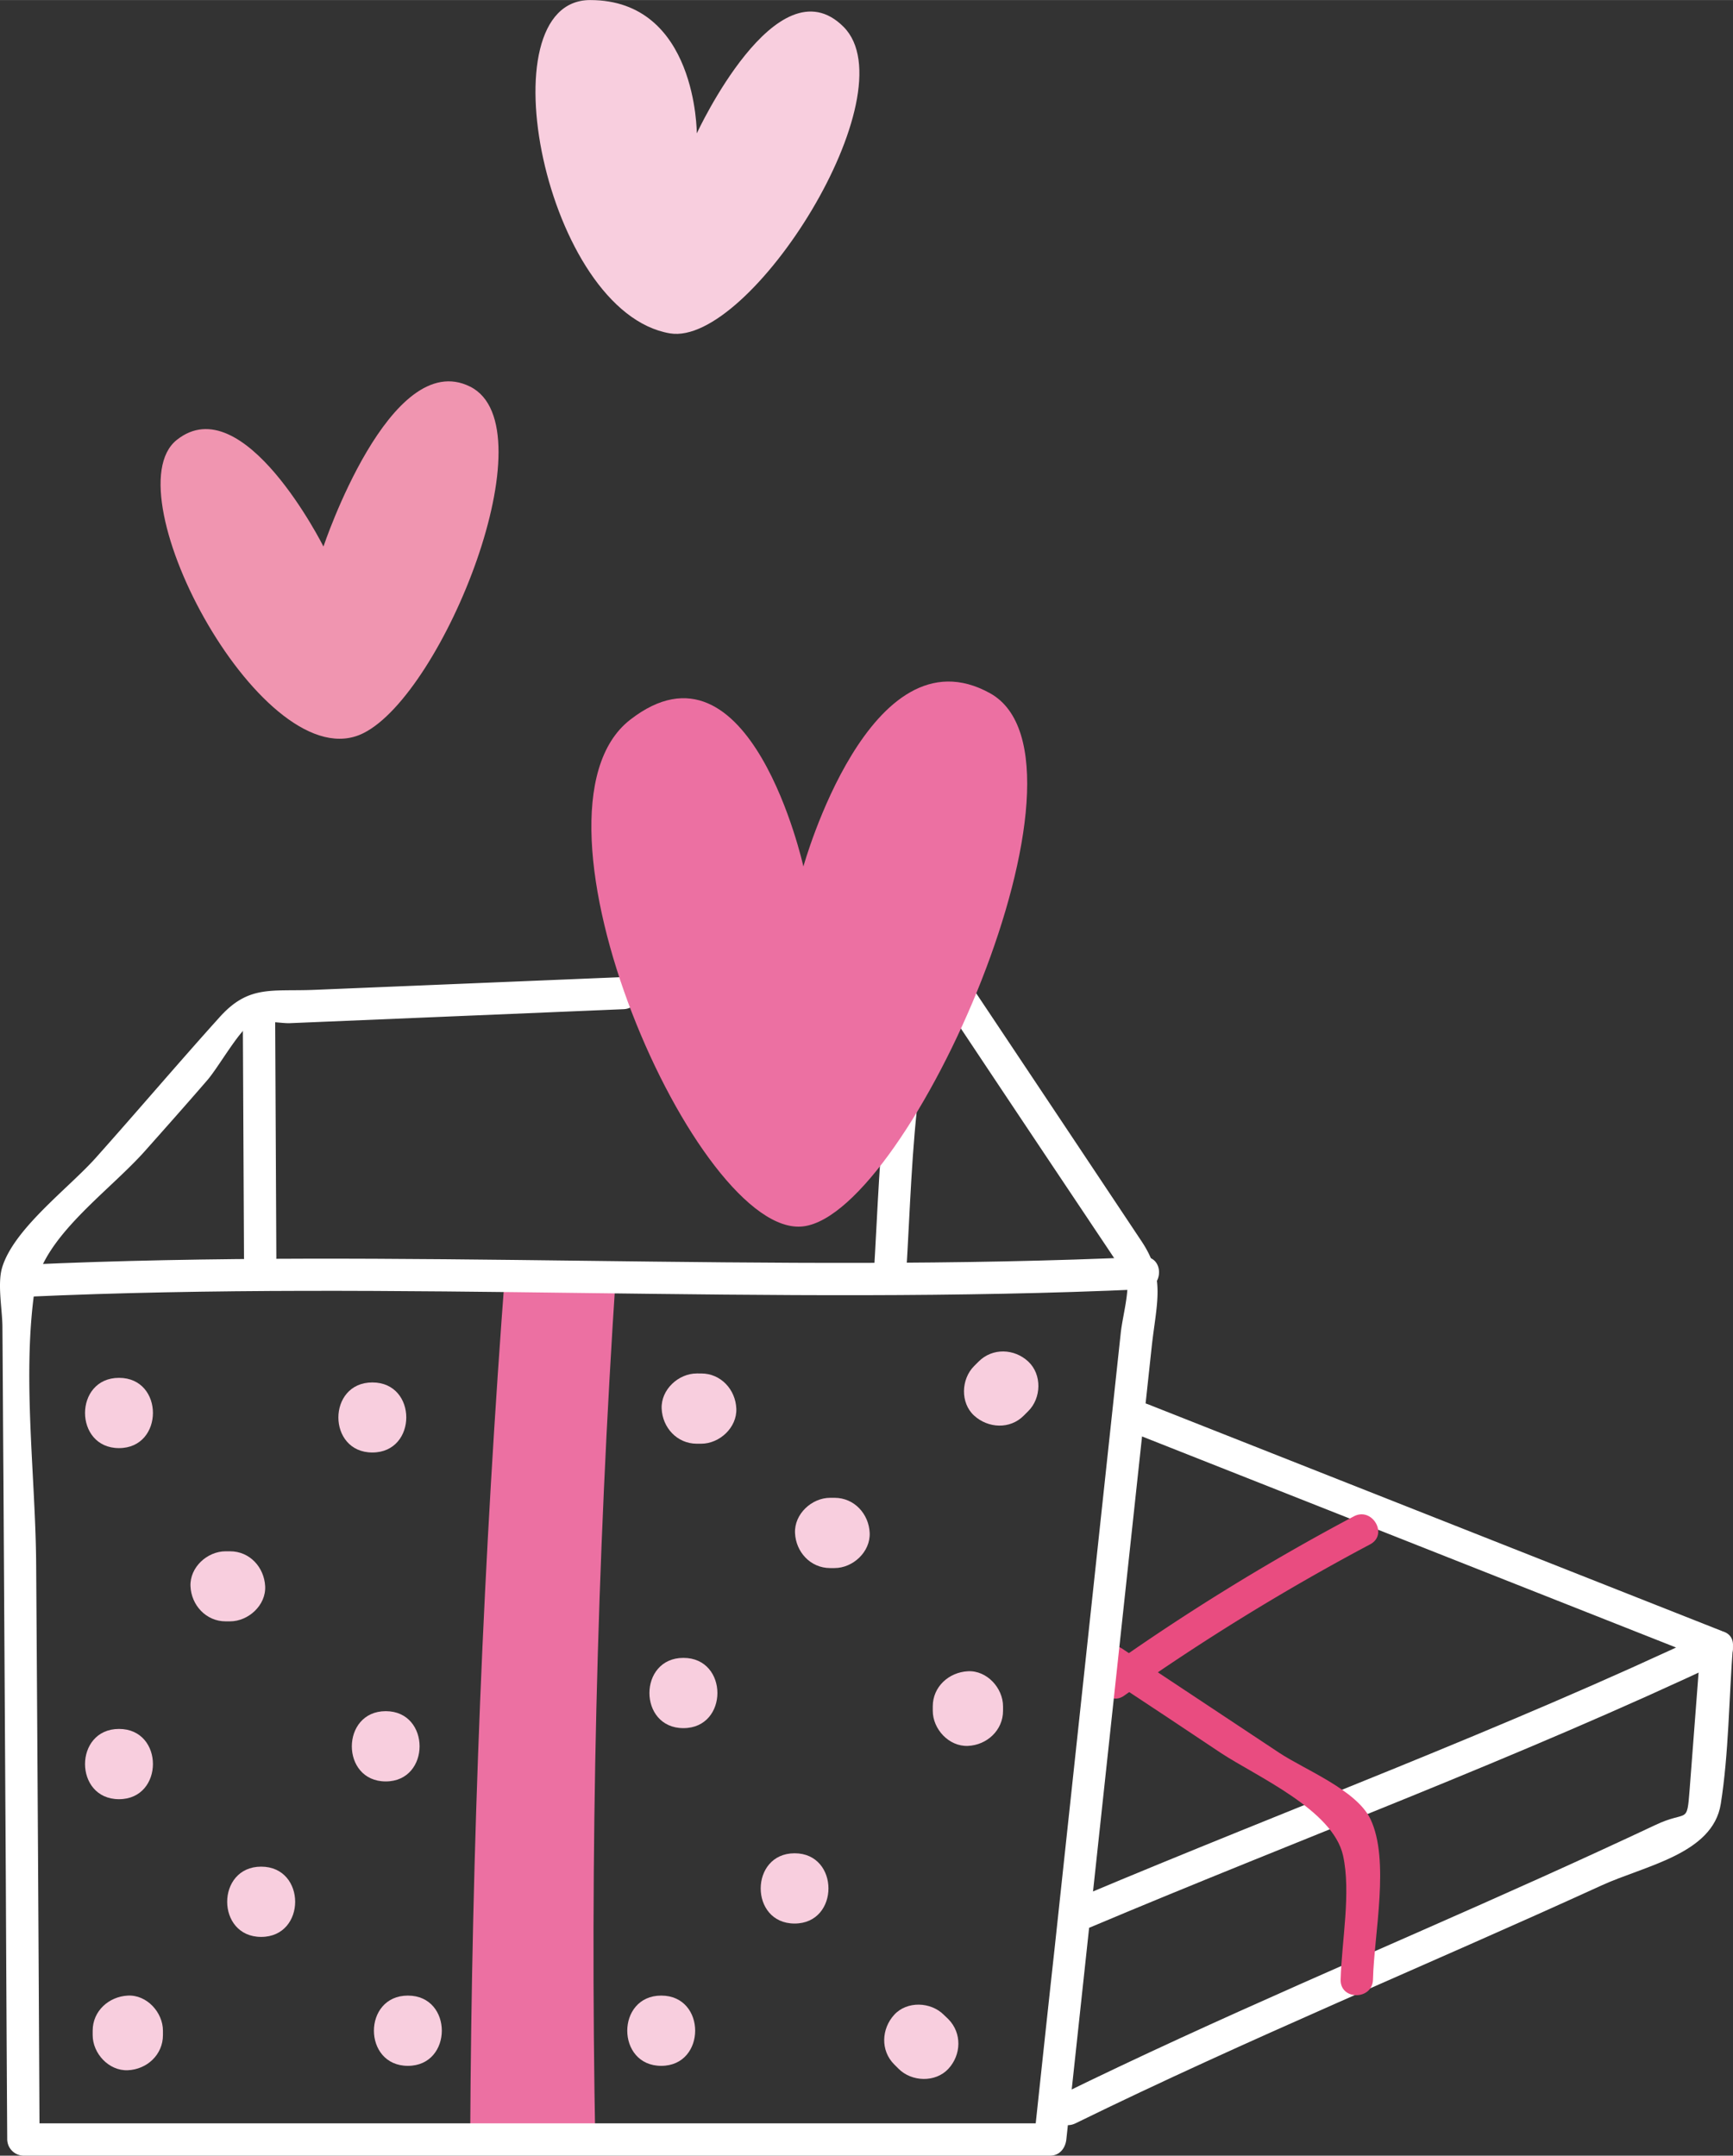 <svg xmlns="http://www.w3.org/2000/svg" width="868" height="1080" viewBox="-0.017 0 868.046 1080" style=""><rect x="-0.017" y="0" width="868.046" height="1080" fill="#333333" stroke="none"/><g><title>icons169_386127264</title><g data-name="Layer 2"><path d="M298.2 1075.2q-4.2-219.3 10.4-438.5l-55.4-2.2q-16.6 217.7-17.7 436.1z" fill="#ec70a2"></path><path d="M546.1 965.6C652 920.9 760 881 864 831.8c7-3.3 3.8-12.5-1.9-14.8L574.9 703.5c-9.7-3.9-13.9 11.8-4.3 15.6l287.1 113.5c-.6-4.9-1.2-9.9-1.9-14.8-102.7 48.6-209.4 88.1-314 132.2-9.5 4-5.3 19.6 4.3 15.6z" fill="#fff"></path><path d="M538.7 1063.8c86.5-42.4 175.8-79.1 263.5-119.2 21.6-9.9 55.7-15.7 59.7-40.8s4.1-52.9 6.1-79c.8-10.4-15.4-10.3-16.2 0l-5.5 71.9c-1.4 17.9-1 9.9-17.3 17.7q-28.1 13.2-56.3 25.9c-80.7 36.4-162.6 70.5-242.2 109.6-9.4 4.5-1.2 18.5 8.2 13.9z" fill="#fff"></path><path d="M553.9 840q29 19.1 57.7 38.3c17.8 11.7 56 28.4 61.1 51.3 4.1 18.6-.7 43-1.2 62.2-.3 10.4 15.9 10.4 16.2 0 .5-22.6 8.6-59.9-1.3-80.5-7-14.5-32.9-24.7-45.6-33.1L562.1 826c-8.7-5.8-16.9 8.2-8.2 14z" fill="#e94c80"></path><path d="M563.1 849.5a1143.5 1143.5 0 0 1 123.2-75.8c9.2-4.9 1-18.9-8.2-14a1128.6 1128.6 0 0 0-123.2 75.9c-8.4 5.9-.3 20 8.2 13.9z" fill="#e94c80"></path><path d="M472.2 501.6q36.3 54.6 72.7 109c5.3 8 10.7 15.9 15.9 23.9 3.3 5 4.3 8.3 3.7 4.2 1.3 8.6-2.1 20.2-3.1 28.7l-33.2 309c-3.5 31.8-6.9 63.7-10.3 95.5l8.1-8.1H11.7l8.1 8.1q-.7-143.6-1.7-287c-.2-44.5-7.1-94.4-.8-138.5 3.8-26.7 37.1-49.2 55.5-70 10.4-11.7 20.7-23.3 30.9-35.1 5.3-6 15.9-24.7 21.3-27.8s15.2-.7 20.2-.9l167.1-7c10.3-.4 10.4-16.6 0-16.1l-154.7 6.4c-21.8.9-33.1-2.6-47.8 13.9-20.8 23.1-41 46.9-61.7 70.1C34.4 595.3 6.8 615.6 1 635.2c-2.4 8.3.2 21.2.2 29.8.2 25 .3 50.1.5 75.2l1.2 201.6q.3 65.1.7 130.1a8.3 8.3 0 0 0 8.1 8.1H526c4.7 0 7.6-3.7 8.1-8.1l26.7-248.1q8-74.2 16-148.5c2.4-22.5 7.3-35.1-5.2-53.7q-42.6-64-85.4-128.1c-5.7-8.7-19.8-.6-14 8.1z" fill="#fff"></path><path d="M444.4 544.3c-3.9 30.9-4.8 62.4-6.7 93.5-.6 10.4 15.6 10.4 16.2 0 1.9-31.1 2.7-62.6 6.7-93.5 1.3-10.3-14.9-10.2-16.2 0z" fill="#fff"></path><path d="M12.9 649.7c186.3-8.5 373.5 4.7 559.8-3.8 10.4-.5 10.5-16.7 0-16.2-186.3 8.5-373.5-4.6-559.8 3.9-10.4.4-10.5 16.6 0 16.1z" fill="#fff"></path><path d="M402.4 614.4c-53 6.7-146.9-207-86.8-253.8s86.8 73.5 86.8 73.5 33.4-120.2 93.5-86.8-40.1 260.4-93.5 267.1z" fill="#ec70a2"></path><path d="M182 367.3c-49.2 24.6-126.9-120.2-93.5-146.9s73.5 53.4 73.5 53.4 33.4-100.2 73.5-80.1-13.4 153.6-53.5 173.6z" fill="#f095b0"></path><path d="M335.6 167c-62.5-10.5-93.5-167-40-167S349 66.8 349 66.8s40.1-86.8 73.5-53.4-46.8 160.2-86.9 153.6z" fill="#f8cede"></path><path d="M59.6 725.5c22.6 0 22.7-35.2 0-35.2s-22.7 35.2 0 35.2z" fill="#f8cede"></path><path d="M186.5 727.7c22.6 0 22.7-35.1 0-35.1s-22.7 35.1 0 35.1z" fill="#f8cede"></path><path d="M115.2 777.2H113c-9.2 0-18 8-17.6 17.5s7.8 17.6 17.6 17.6h2.2c9.2 0 18.1-8.1 17.6-17.6s-7.7-17.5-17.6-17.5z" fill="#f8cede"></path><path d="M193.2 892.5c22.6 0 22.6-35.2 0-35.2s-22.7 35.2 0 35.2z" fill="#f8cede"></path><path d="M59.6 901.4c22.6 0 22.7-35.2 0-35.2s-22.7 35.2 0 35.2z" fill="#f8cede"></path><path d="M130.8 970.4c22.7 0 22.7-35.2 0-35.2s-22.7 35.2 0 35.2z" fill="#f8cede"></path><path d="M81.6 1019.6v-2.2c0-9.2-8.1-18.1-17.6-17.6s-17.6 7.7-17.6 17.6v2.2c0 9.2 8.1 18 17.6 17.6s17.6-7.7 17.6-17.6z" fill="#f8cede"></path><path d="M204.3 1035c22.6 0 22.7-35.2 0-35.2s-22.7 35.2 0 35.2z" fill="#f8cede"></path><path d="M349 723.3h2.2c9.2 0 18-8.1 17.6-17.6s-7.7-17.6-17.6-17.6H349c-9.2 0-18 8.1-17.6 17.6s7.7 17.6 17.6 17.6z" fill="#f8cede"></path><path d="M512.8 709.2l2.2-2.2c6.6-6.5 7-18.4 0-24.9s-17.9-6.9-24.8 0l-2.3 2.3c-6.5 6.5-7 18.4 0 24.8s18 7 24.9 0z" fill="#f8cede"></path><path d="M415.8 785.6h2.2c9.2 0 18-8.1 17.6-17.6s-7.7-17.6-17.6-17.6h-2.2c-9.2 0-18 8.1-17.6 17.6s7.7 17.6 17.6 17.6z" fill="#f8cede"></path><path d="M342.3 865.8c22.7 0 22.7-35.2 0-35.2s-22.7 35.2 0 35.2z" fill="#f8cede"></path><path d="M502.4 857.1v-2.2c0-9.2-8.1-18.1-17.6-17.6s-17.6 7.7-17.6 17.6v2.2c0 9.2 8.1 18 17.6 17.6s17.6-7.8 17.6-17.6z" fill="#f8cede"></path><path d="M398 963.7c22.6 0 22.6-35.2 0-35.2s-22.7 35.2 0 35.2z" fill="#f8cede"></path><path d="M331.2 1035c22.6 0 22.7-35.2 0-35.2s-22.7 35.2 0 35.2z" fill="#f8cede"></path><path d="M447.9 1034.3l2.2 2.2c6.5 6.5 18.4 7 24.9 0s6.9-17.9 0-24.9l-2.3-2.2c-6.5-6.5-18.4-7-24.8 0s-7 17.9 0 24.9z" fill="#f8cede"></path><path d="M121.6 507.6l.6 122.4c0 10.4 16.2 10.4 16.2 0l-.6-122.4c-.1-10.4-16.2-10.5-16.2 0z" fill="#fff"></path></g></g></svg>